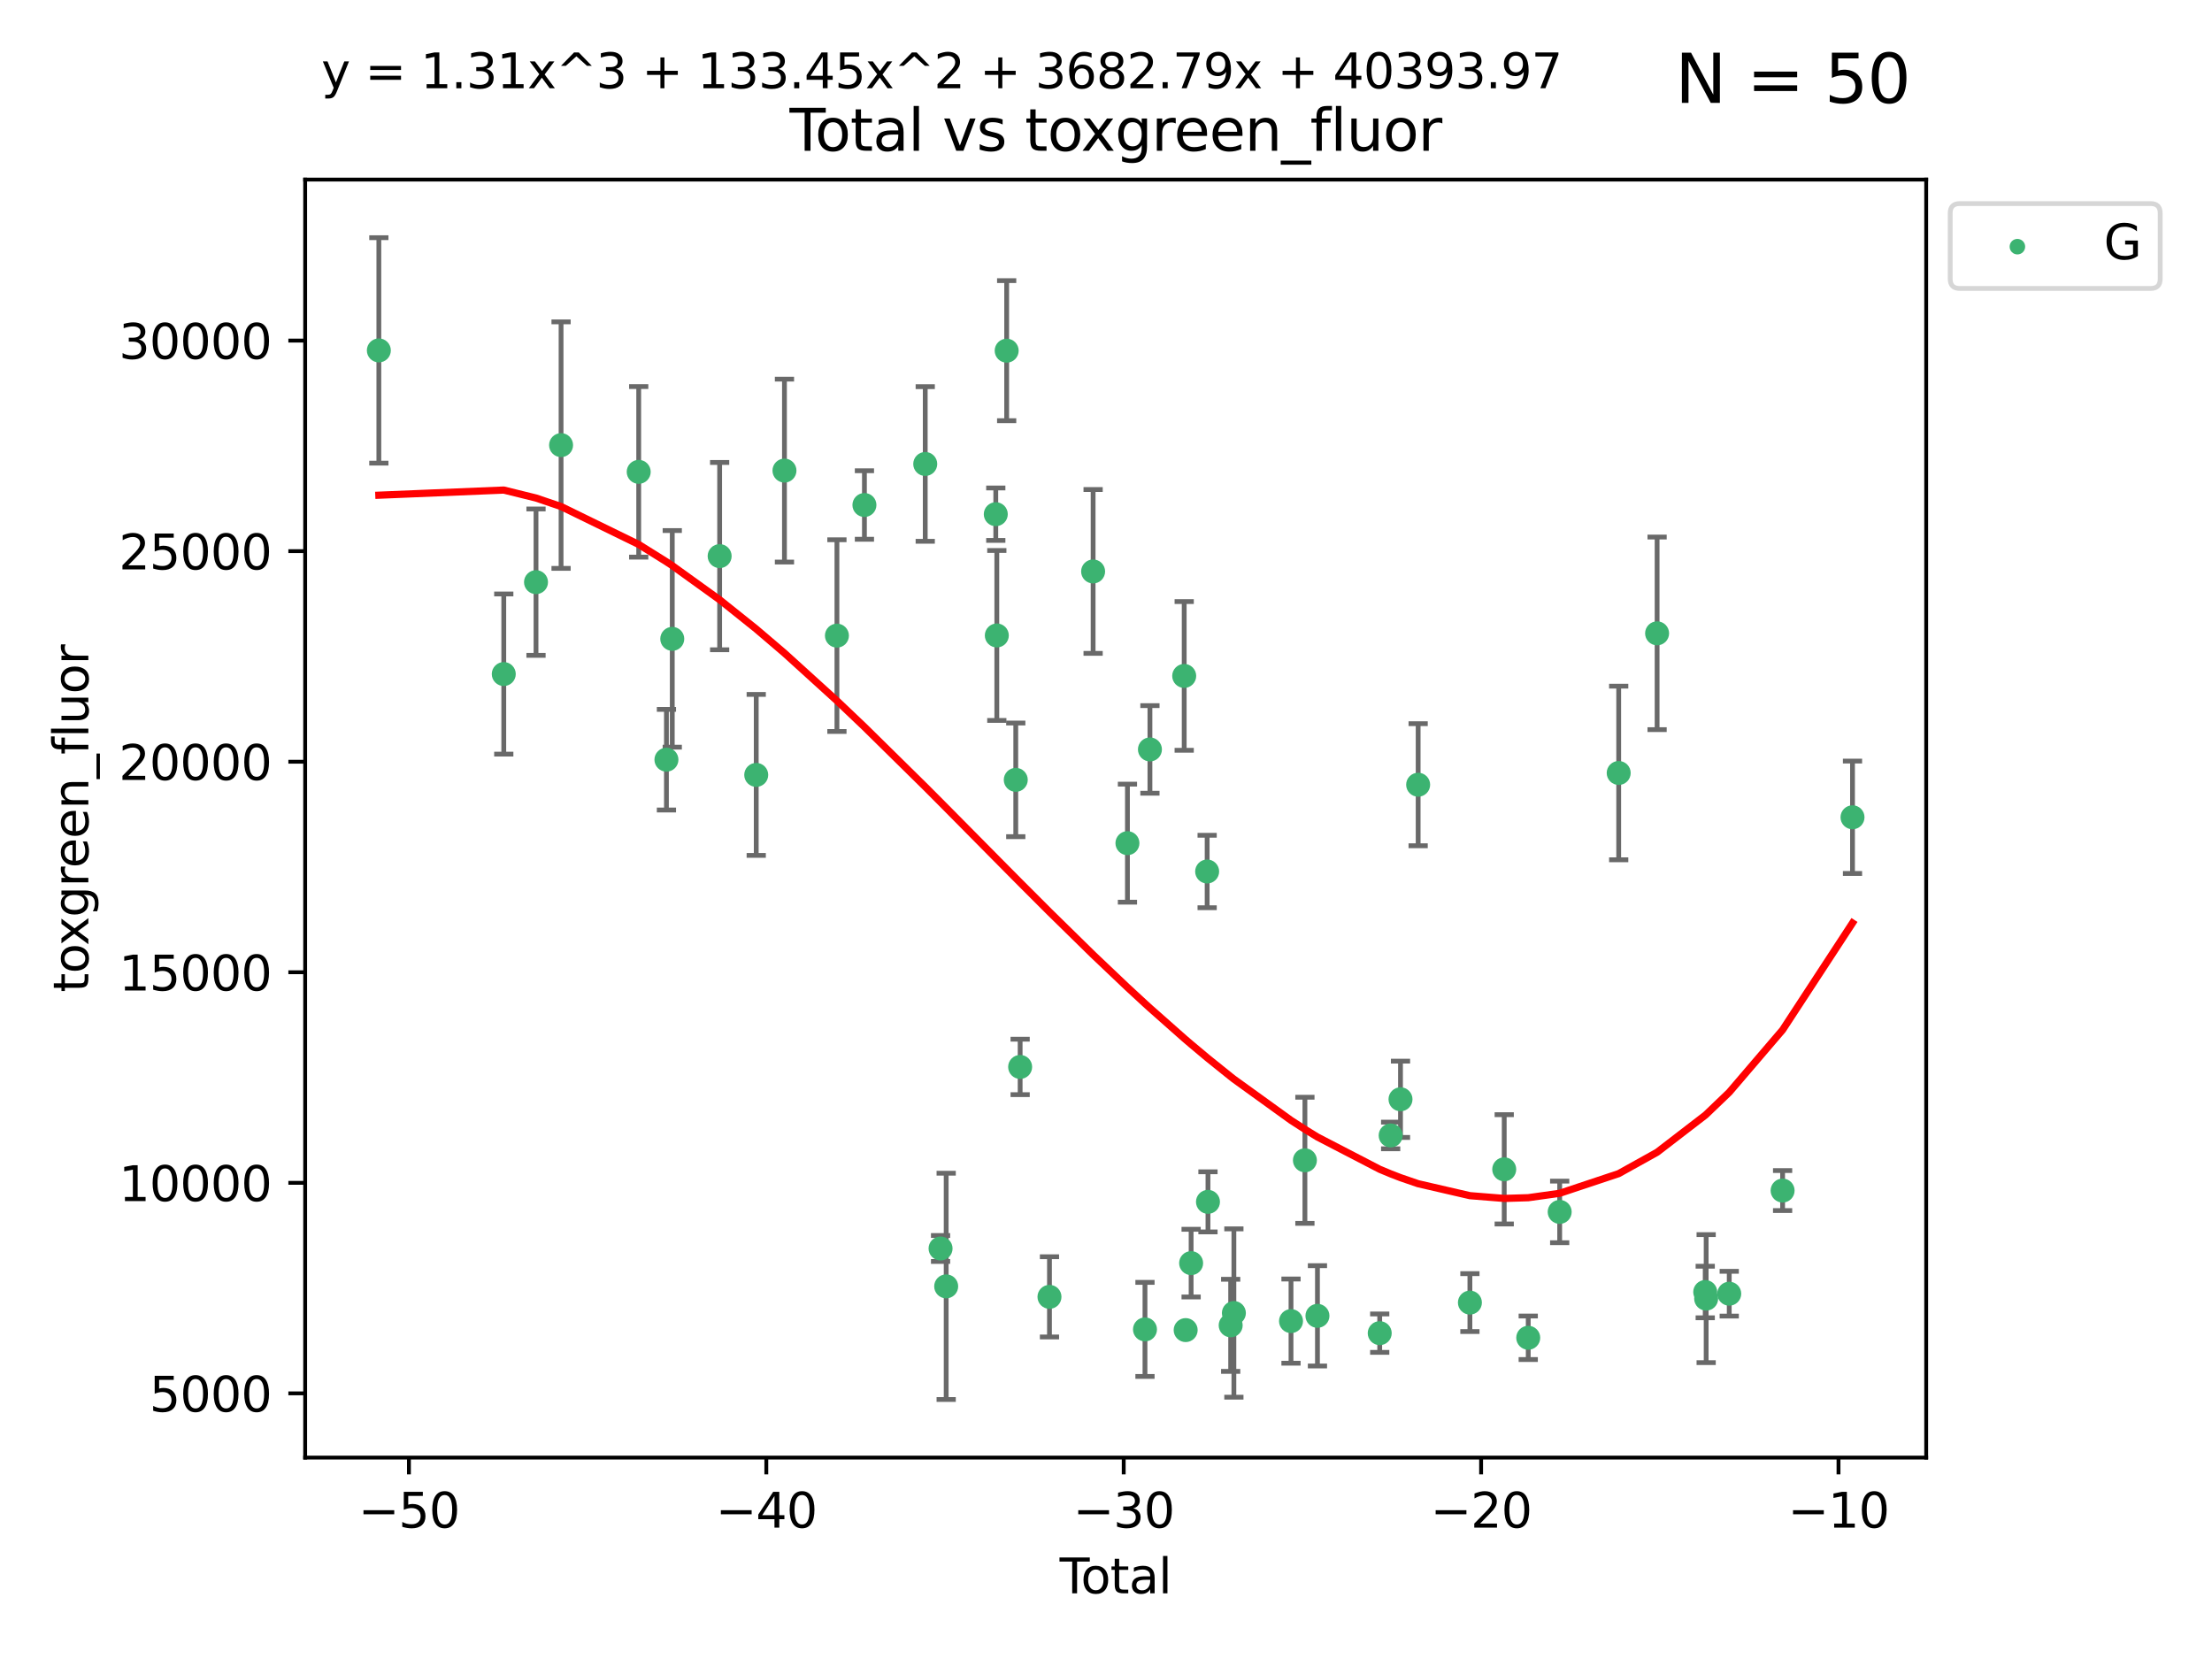 <?xml version="1.0" encoding="utf-8" standalone="no"?>
<!DOCTYPE svg PUBLIC "-//W3C//DTD SVG 1.1//EN"
  "http://www.w3.org/Graphics/SVG/1.1/DTD/svg11.dtd">
<svg xmlns:xlink="http://www.w3.org/1999/xlink" width="460.8pt" height="345.6pt" viewBox="0 0 460.8 345.6" xmlns="http://www.w3.org/2000/svg" version="1.1">
 <defs>
  <style type="text/css">*{stroke-linejoin: round; stroke-linecap: butt}</style>
 </defs>
 <g id="figure_1">
  <g id="patch_1">
   <path d="M 0 345.6 
L 460.8 345.6 
L 460.8 0 
L 0 0 
z
" style="fill: #ffffff"/>
  </g>
  <g id="axes_1">
   <g id="patch_2">
    <path d="M 63.571 303.64 
L 401.26 303.64 
L 401.26 37.411 
L 63.571 37.411 
z
" style="fill: #ffffff"/>
   </g>
   <g id="PathCollection_1">
    <defs>
     <path id="m1277b34197" d="M 0 1.118 
C 0.297 1.118 0.581 1 0.791 0.791 
C 1 0.581 1.118 0.297 1.118 0 
C 1.118 -0.297 1 -0.581 0.791 -0.791 
C 0.581 -1 0.297 -1.118 0 -1.118 
C -0.297 -1.118 -0.581 -1 -0.791 -0.791 
C -1 -0.581 -1.118 -0.297 -1.118 0 
C -1.118 0.297 -1 0.581 -0.791 0.791 
C -0.581 1 -0.297 1.118 0 1.118 
z
" style="stroke: #3cb371"/>
    </defs>
    <g clip-path="url(#p2b95b04ad2)">
     <use xlink:href="#m1277b34197" x="78.921" y="72.997" style="fill: #3cb371; stroke: #3cb371"/>
     <use xlink:href="#m1277b34197" x="104.945" y="140.416" style="fill: #3cb371; stroke: #3cb371"/>
     <use xlink:href="#m1277b34197" x="111.661" y="121.273" style="fill: #3cb371; stroke: #3cb371"/>
     <use xlink:href="#m1277b34197" x="116.882" y="92.727" style="fill: #3cb371; stroke: #3cb371"/>
     <use xlink:href="#m1277b34197" x="133.054" y="98.296" style="fill: #3cb371; stroke: #3cb371"/>
     <use xlink:href="#m1277b34197" x="138.83" y="158.255" style="fill: #3cb371; stroke: #3cb371"/>
     <use xlink:href="#m1277b34197" x="140.045" y="133.085" style="fill: #3cb371; stroke: #3cb371"/>
     <use xlink:href="#m1277b34197" x="149.915" y="115.849" style="fill: #3cb371; stroke: #3cb371"/>
     <use xlink:href="#m1277b34197" x="157.537" y="161.427" style="fill: #3cb371; stroke: #3cb371"/>
     <use xlink:href="#m1277b34197" x="163.418" y="98.031" style="fill: #3cb371; stroke: #3cb371"/>
     <use xlink:href="#m1277b34197" x="174.347" y="132.413" style="fill: #3cb371; stroke: #3cb371"/>
     <use xlink:href="#m1277b34197" x="180.076" y="105.202" style="fill: #3cb371; stroke: #3cb371"/>
     <use xlink:href="#m1277b34197" x="192.744" y="96.654" style="fill: #3cb371; stroke: #3cb371"/>
     <use xlink:href="#m1277b34197" x="195.937" y="260.083" style="fill: #3cb371; stroke: #3cb371"/>
     <use xlink:href="#m1277b34197" x="197.107" y="267.972" style="fill: #3cb371; stroke: #3cb371"/>
     <use xlink:href="#m1277b34197" x="207.44" y="107.117" style="fill: #3cb371; stroke: #3cb371"/>
     <use xlink:href="#m1277b34197" x="207.655" y="132.378" style="fill: #3cb371; stroke: #3cb371"/>
     <use xlink:href="#m1277b34197" x="209.708" y="73.051" style="fill: #3cb371; stroke: #3cb371"/>
     <use xlink:href="#m1277b34197" x="211.603" y="162.455" style="fill: #3cb371; stroke: #3cb371"/>
     <use xlink:href="#m1277b34197" x="212.514" y="222.262" style="fill: #3cb371; stroke: #3cb371"/>
     <use xlink:href="#m1277b34197" x="218.625" y="270.158" style="fill: #3cb371; stroke: #3cb371"/>
     <use xlink:href="#m1277b34197" x="227.715" y="119.045" style="fill: #3cb371; stroke: #3cb371"/>
     <use xlink:href="#m1277b34197" x="234.867" y="175.647" style="fill: #3cb371; stroke: #3cb371"/>
     <use xlink:href="#m1277b34197" x="238.521" y="276.939" style="fill: #3cb371; stroke: #3cb371"/>
     <use xlink:href="#m1277b34197" x="239.552" y="156.122" style="fill: #3cb371; stroke: #3cb371"/>
     <use xlink:href="#m1277b34197" x="246.69" y="140.808" style="fill: #3cb371; stroke: #3cb371"/>
     <use xlink:href="#m1277b34197" x="246.995" y="277.082" style="fill: #3cb371; stroke: #3cb371"/>
     <use xlink:href="#m1277b34197" x="248.132" y="263.132" style="fill: #3cb371; stroke: #3cb371"/>
     <use xlink:href="#m1277b34197" x="251.47" y="181.548" style="fill: #3cb371; stroke: #3cb371"/>
     <use xlink:href="#m1277b34197" x="251.643" y="250.367" style="fill: #3cb371; stroke: #3cb371"/>
     <use xlink:href="#m1277b34197" x="256.372" y="276.09" style="fill: #3cb371; stroke: #3cb371"/>
     <use xlink:href="#m1277b34197" x="257.041" y="273.527" style="fill: #3cb371; stroke: #3cb371"/>
     <use xlink:href="#m1277b34197" x="268.941" y="275.21" style="fill: #3cb371; stroke: #3cb371"/>
     <use xlink:href="#m1277b34197" x="271.837" y="241.714" style="fill: #3cb371; stroke: #3cb371"/>
     <use xlink:href="#m1277b34197" x="274.449" y="274.113" style="fill: #3cb371; stroke: #3cb371"/>
     <use xlink:href="#m1277b34197" x="287.421" y="277.722" style="fill: #3cb371; stroke: #3cb371"/>
     <use xlink:href="#m1277b34197" x="289.699" y="236.539" style="fill: #3cb371; stroke: #3cb371"/>
     <use xlink:href="#m1277b34197" x="291.75" y="229" style="fill: #3cb371; stroke: #3cb371"/>
     <use xlink:href="#m1277b34197" x="295.426" y="163.471" style="fill: #3cb371; stroke: #3cb371"/>
     <use xlink:href="#m1277b34197" x="306.209" y="271.354" style="fill: #3cb371; stroke: #3cb371"/>
     <use xlink:href="#m1277b34197" x="313.358" y="243.591" style="fill: #3cb371; stroke: #3cb371"/>
     <use xlink:href="#m1277b34197" x="318.359" y="278.681" style="fill: #3cb371; stroke: #3cb371"/>
     <use xlink:href="#m1277b34197" x="324.91" y="252.461" style="fill: #3cb371; stroke: #3cb371"/>
     <use xlink:href="#m1277b34197" x="337.204" y="161.024" style="fill: #3cb371; stroke: #3cb371"/>
     <use xlink:href="#m1277b34197" x="345.204" y="131.935" style="fill: #3cb371; stroke: #3cb371"/>
     <use xlink:href="#m1277b34197" x="355.23" y="269.151" style="fill: #3cb371; stroke: #3cb371"/>
     <use xlink:href="#m1277b34197" x="355.424" y="270.526" style="fill: #3cb371; stroke: #3cb371"/>
     <use xlink:href="#m1277b34197" x="360.232" y="269.502" style="fill: #3cb371; stroke: #3cb371"/>
     <use xlink:href="#m1277b34197" x="371.349" y="248.015" style="fill: #3cb371; stroke: #3cb371"/>
     <use xlink:href="#m1277b34197" x="385.911" y="170.254" style="fill: #3cb371; stroke: #3cb371"/>
    </g>
   </g>
   <g id="matplotlib.axis_1">
    <g id="xtick_1">
     <g id="line2d_1">
      <defs>
       <path id="m424ea2af2d" d="M 0 0 
L 0 3.5 
" style="stroke: #000000; stroke-width: 0.8"/>
      </defs>
      <g>
       <use xlink:href="#m424ea2af2d" x="85.187" y="303.64" style="stroke: #000000; stroke-width: 0.8"/>
      </g>
     </g>
     <g id="text_1">
      <!-- −50 -->
      <g transform="translate(74.634 318.238)scale(0.1 -0.1)">
       <defs>
        <path id="DejaVuSans-2212" d="M 678 2272 
L 4684 2272 
L 4684 1741 
L 678 1741 
L 678 2272 
z
" transform="scale(0.016)"/>
        <path id="DejaVuSans-35" d="M 691 4666 
L 3169 4666 
L 3169 4134 
L 1269 4134 
L 1269 2991 
Q 1406 3038 1543 3061 
Q 1681 3084 1819 3084 
Q 2600 3084 3056 2656 
Q 3513 2228 3513 1497 
Q 3513 744 3044 326 
Q 2575 -91 1722 -91 
Q 1428 -91 1123 -41 
Q 819 9 494 109 
L 494 744 
Q 775 591 1075 516 
Q 1375 441 1709 441 
Q 2250 441 2565 725 
Q 2881 1009 2881 1497 
Q 2881 1984 2565 2268 
Q 2250 2553 1709 2553 
Q 1456 2553 1204 2497 
Q 953 2441 691 2322 
L 691 4666 
z
" transform="scale(0.016)"/>
        <path id="DejaVuSans-30" d="M 2034 4250 
Q 1547 4250 1301 3770 
Q 1056 3291 1056 2328 
Q 1056 1369 1301 889 
Q 1547 409 2034 409 
Q 2525 409 2770 889 
Q 3016 1369 3016 2328 
Q 3016 3291 2770 3770 
Q 2525 4250 2034 4250 
z
M 2034 4750 
Q 2819 4750 3233 4129 
Q 3647 3509 3647 2328 
Q 3647 1150 3233 529 
Q 2819 -91 2034 -91 
Q 1250 -91 836 529 
Q 422 1150 422 2328 
Q 422 3509 836 4129 
Q 1250 4750 2034 4750 
z
" transform="scale(0.016)"/>
       </defs>
       <use xlink:href="#DejaVuSans-2212"/>
       <use xlink:href="#DejaVuSans-35" x="83.789"/>
       <use xlink:href="#DejaVuSans-30" x="147.412"/>
      </g>
     </g>
    </g>
    <g id="xtick_2">
     <g id="line2d_2">
      <g>
       <use xlink:href="#m424ea2af2d" x="159.638" y="303.64" style="stroke: #000000; stroke-width: 0.8"/>
      </g>
     </g>
     <g id="text_2">
      <!-- −40 -->
      <g transform="translate(149.086 318.238)scale(0.1 -0.1)">
       <defs>
        <path id="DejaVuSans-34" d="M 2419 4116 
L 825 1625 
L 2419 1625 
L 2419 4116 
z
M 2253 4666 
L 3047 4666 
L 3047 1625 
L 3713 1625 
L 3713 1100 
L 3047 1100 
L 3047 0 
L 2419 0 
L 2419 1100 
L 313 1100 
L 313 1709 
L 2253 4666 
z
" transform="scale(0.016)"/>
       </defs>
       <use xlink:href="#DejaVuSans-2212"/>
       <use xlink:href="#DejaVuSans-34" x="83.789"/>
       <use xlink:href="#DejaVuSans-30" x="147.412"/>
      </g>
     </g>
    </g>
    <g id="xtick_3">
     <g id="line2d_3">
      <g>
       <use xlink:href="#m424ea2af2d" x="234.089" y="303.64" style="stroke: #000000; stroke-width: 0.8"/>
      </g>
     </g>
     <g id="text_3">
      <!-- −30 -->
      <g transform="translate(223.537 318.238)scale(0.1 -0.1)">
       <defs>
        <path id="DejaVuSans-33" d="M 2597 2516 
Q 3050 2419 3304 2112 
Q 3559 1806 3559 1356 
Q 3559 666 3084 287 
Q 2609 -91 1734 -91 
Q 1441 -91 1130 -33 
Q 819 25 488 141 
L 488 750 
Q 750 597 1062 519 
Q 1375 441 1716 441 
Q 2309 441 2620 675 
Q 2931 909 2931 1356 
Q 2931 1769 2642 2001 
Q 2353 2234 1838 2234 
L 1294 2234 
L 1294 2753 
L 1863 2753 
Q 2328 2753 2575 2939 
Q 2822 3125 2822 3475 
Q 2822 3834 2567 4026 
Q 2313 4219 1838 4219 
Q 1578 4219 1281 4162 
Q 984 4106 628 3988 
L 628 4550 
Q 988 4650 1302 4700 
Q 1616 4750 1894 4750 
Q 2613 4750 3031 4423 
Q 3450 4097 3450 3541 
Q 3450 3153 3228 2886 
Q 3006 2619 2597 2516 
z
" transform="scale(0.016)"/>
       </defs>
       <use xlink:href="#DejaVuSans-2212"/>
       <use xlink:href="#DejaVuSans-33" x="83.789"/>
       <use xlink:href="#DejaVuSans-30" x="147.412"/>
      </g>
     </g>
    </g>
    <g id="xtick_4">
     <g id="line2d_4">
      <g>
       <use xlink:href="#m424ea2af2d" x="308.541" y="303.64" style="stroke: #000000; stroke-width: 0.8"/>
      </g>
     </g>
     <g id="text_4">
      <!-- −20 -->
      <g transform="translate(297.988 318.238)scale(0.1 -0.1)">
       <defs>
        <path id="DejaVuSans-32" d="M 1228 531 
L 3431 531 
L 3431 0 
L 469 0 
L 469 531 
Q 828 903 1448 1529 
Q 2069 2156 2228 2338 
Q 2531 2678 2651 2914 
Q 2772 3150 2772 3378 
Q 2772 3750 2511 3984 
Q 2250 4219 1831 4219 
Q 1534 4219 1204 4116 
Q 875 4013 500 3803 
L 500 4441 
Q 881 4594 1212 4672 
Q 1544 4750 1819 4750 
Q 2544 4750 2975 4387 
Q 3406 4025 3406 3419 
Q 3406 3131 3298 2873 
Q 3191 2616 2906 2266 
Q 2828 2175 2409 1742 
Q 1991 1309 1228 531 
z
" transform="scale(0.016)"/>
       </defs>
       <use xlink:href="#DejaVuSans-2212"/>
       <use xlink:href="#DejaVuSans-32" x="83.789"/>
       <use xlink:href="#DejaVuSans-30" x="147.412"/>
      </g>
     </g>
    </g>
    <g id="xtick_5">
     <g id="line2d_5">
      <g>
       <use xlink:href="#m424ea2af2d" x="382.992" y="303.64" style="stroke: #000000; stroke-width: 0.8"/>
      </g>
     </g>
     <g id="text_5">
      <!-- −10 -->
      <g transform="translate(372.44 318.238)scale(0.1 -0.1)">
       <defs>
        <path id="DejaVuSans-31" d="M 794 531 
L 1825 531 
L 1825 4091 
L 703 3866 
L 703 4441 
L 1819 4666 
L 2450 4666 
L 2450 531 
L 3481 531 
L 3481 0 
L 794 0 
L 794 531 
z
" transform="scale(0.016)"/>
       </defs>
       <use xlink:href="#DejaVuSans-2212"/>
       <use xlink:href="#DejaVuSans-31" x="83.789"/>
       <use xlink:href="#DejaVuSans-30" x="147.412"/>
      </g>
     </g>
    </g>
    <g id="text_6">
     <!-- Total -->
     <g transform="translate(220.739 331.917)scale(0.1 -0.1)">
      <defs>
       <path id="DejaVuSans-54" d="M -19 4666 
L 3928 4666 
L 3928 4134 
L 2272 4134 
L 2272 0 
L 1638 0 
L 1638 4134 
L -19 4134 
L -19 4666 
z
" transform="scale(0.016)"/>
       <path id="DejaVuSans-6f" d="M 1959 3097 
Q 1497 3097 1228 2736 
Q 959 2375 959 1747 
Q 959 1119 1226 758 
Q 1494 397 1959 397 
Q 2419 397 2687 759 
Q 2956 1122 2956 1747 
Q 2956 2369 2687 2733 
Q 2419 3097 1959 3097 
z
M 1959 3584 
Q 2709 3584 3137 3096 
Q 3566 2609 3566 1747 
Q 3566 888 3137 398 
Q 2709 -91 1959 -91 
Q 1206 -91 779 398 
Q 353 888 353 1747 
Q 353 2609 779 3096 
Q 1206 3584 1959 3584 
z
" transform="scale(0.016)"/>
       <path id="DejaVuSans-74" d="M 1172 4494 
L 1172 3500 
L 2356 3500 
L 2356 3053 
L 1172 3053 
L 1172 1153 
Q 1172 725 1289 603 
Q 1406 481 1766 481 
L 2356 481 
L 2356 0 
L 1766 0 
Q 1100 0 847 248 
Q 594 497 594 1153 
L 594 3053 
L 172 3053 
L 172 3500 
L 594 3500 
L 594 4494 
L 1172 4494 
z
" transform="scale(0.016)"/>
       <path id="DejaVuSans-61" d="M 2194 1759 
Q 1497 1759 1228 1600 
Q 959 1441 959 1056 
Q 959 750 1161 570 
Q 1363 391 1709 391 
Q 2188 391 2477 730 
Q 2766 1069 2766 1631 
L 2766 1759 
L 2194 1759 
z
M 3341 1997 
L 3341 0 
L 2766 0 
L 2766 531 
Q 2569 213 2275 61 
Q 1981 -91 1556 -91 
Q 1019 -91 701 211 
Q 384 513 384 1019 
Q 384 1609 779 1909 
Q 1175 2209 1959 2209 
L 2766 2209 
L 2766 2266 
Q 2766 2663 2505 2880 
Q 2244 3097 1772 3097 
Q 1472 3097 1187 3025 
Q 903 2953 641 2809 
L 641 3341 
Q 956 3463 1253 3523 
Q 1550 3584 1831 3584 
Q 2591 3584 2966 3190 
Q 3341 2797 3341 1997 
z
" transform="scale(0.016)"/>
       <path id="DejaVuSans-6c" d="M 603 4863 
L 1178 4863 
L 1178 0 
L 603 0 
L 603 4863 
z
" transform="scale(0.016)"/>
      </defs>
      <use xlink:href="#DejaVuSans-54"/>
      <use xlink:href="#DejaVuSans-6f" x="44.084"/>
      <use xlink:href="#DejaVuSans-74" x="105.266"/>
      <use xlink:href="#DejaVuSans-61" x="144.475"/>
      <use xlink:href="#DejaVuSans-6c" x="205.754"/>
     </g>
    </g>
   </g>
   <g id="matplotlib.axis_2">
    <g id="ytick_1">
     <g id="line2d_6">
      <defs>
       <path id="m4bb170de4a" d="M 0 0 
L -3.5 0 
" style="stroke: #000000; stroke-width: 0.8"/>
      </defs>
      <g>
       <use xlink:href="#m4bb170de4a" x="63.571" y="290.266" style="stroke: #000000; stroke-width: 0.8"/>
      </g>
     </g>
     <g id="text_7">
      <!-- 5000 -->
      <g transform="translate(31.121 294.065)scale(0.1 -0.1)">
       <use xlink:href="#DejaVuSans-35"/>
       <use xlink:href="#DejaVuSans-30" x="63.623"/>
       <use xlink:href="#DejaVuSans-30" x="127.246"/>
       <use xlink:href="#DejaVuSans-30" x="190.869"/>
      </g>
     </g>
    </g>
    <g id="ytick_2">
     <g id="line2d_7">
      <g>
       <use xlink:href="#m4bb170de4a" x="63.571" y="246.403" style="stroke: #000000; stroke-width: 0.8"/>
      </g>
     </g>
     <g id="text_8">
      <!-- 10000 -->
      <g transform="translate(24.759 250.202)scale(0.1 -0.1)">
       <use xlink:href="#DejaVuSans-31"/>
       <use xlink:href="#DejaVuSans-30" x="63.623"/>
       <use xlink:href="#DejaVuSans-30" x="127.246"/>
       <use xlink:href="#DejaVuSans-30" x="190.869"/>
       <use xlink:href="#DejaVuSans-30" x="254.492"/>
      </g>
     </g>
    </g>
    <g id="ytick_3">
     <g id="line2d_8">
      <g>
       <use xlink:href="#m4bb170de4a" x="63.571" y="202.54" style="stroke: #000000; stroke-width: 0.8"/>
      </g>
     </g>
     <g id="text_9">
      <!-- 15000 -->
      <g transform="translate(24.759 206.339)scale(0.1 -0.1)">
       <use xlink:href="#DejaVuSans-31"/>
       <use xlink:href="#DejaVuSans-35" x="63.623"/>
       <use xlink:href="#DejaVuSans-30" x="127.246"/>
       <use xlink:href="#DejaVuSans-30" x="190.869"/>
       <use xlink:href="#DejaVuSans-30" x="254.492"/>
      </g>
     </g>
    </g>
    <g id="ytick_4">
     <g id="line2d_9">
      <g>
       <use xlink:href="#m4bb170de4a" x="63.571" y="158.677" style="stroke: #000000; stroke-width: 0.8"/>
      </g>
     </g>
     <g id="text_10">
      <!-- 20000 -->
      <g transform="translate(24.759 162.477)scale(0.1 -0.1)">
       <use xlink:href="#DejaVuSans-32"/>
       <use xlink:href="#DejaVuSans-30" x="63.623"/>
       <use xlink:href="#DejaVuSans-30" x="127.246"/>
       <use xlink:href="#DejaVuSans-30" x="190.869"/>
       <use xlink:href="#DejaVuSans-30" x="254.492"/>
      </g>
     </g>
    </g>
    <g id="ytick_5">
     <g id="line2d_10">
      <g>
       <use xlink:href="#m4bb170de4a" x="63.571" y="114.815" style="stroke: #000000; stroke-width: 0.8"/>
      </g>
     </g>
     <g id="text_11">
      <!-- 25000 -->
      <g transform="translate(24.759 118.614)scale(0.1 -0.1)">
       <use xlink:href="#DejaVuSans-32"/>
       <use xlink:href="#DejaVuSans-35" x="63.623"/>
       <use xlink:href="#DejaVuSans-30" x="127.246"/>
       <use xlink:href="#DejaVuSans-30" x="190.869"/>
       <use xlink:href="#DejaVuSans-30" x="254.492"/>
      </g>
     </g>
    </g>
    <g id="ytick_6">
     <g id="line2d_11">
      <g>
       <use xlink:href="#m4bb170de4a" x="63.571" y="70.952" style="stroke: #000000; stroke-width: 0.8"/>
      </g>
     </g>
     <g id="text_12">
      <!-- 30000 -->
      <g transform="translate(24.759 74.751)scale(0.1 -0.1)">
       <use xlink:href="#DejaVuSans-33"/>
       <use xlink:href="#DejaVuSans-30" x="63.623"/>
       <use xlink:href="#DejaVuSans-30" x="127.246"/>
       <use xlink:href="#DejaVuSans-30" x="190.869"/>
       <use xlink:href="#DejaVuSans-30" x="254.492"/>
      </g>
     </g>
    </g>
    <g id="text_13">
     <!-- toxgreen_fluor -->
     <g transform="translate(18.401 206.72)rotate(-90)scale(0.1 -0.1)">
      <defs>
       <path id="DejaVuSans-78" d="M 3513 3500 
L 2247 1797 
L 3578 0 
L 2900 0 
L 1881 1375 
L 863 0 
L 184 0 
L 1544 1831 
L 300 3500 
L 978 3500 
L 1906 2253 
L 2834 3500 
L 3513 3500 
z
" transform="scale(0.016)"/>
       <path id="DejaVuSans-67" d="M 2906 1791 
Q 2906 2416 2648 2759 
Q 2391 3103 1925 3103 
Q 1463 3103 1205 2759 
Q 947 2416 947 1791 
Q 947 1169 1205 825 
Q 1463 481 1925 481 
Q 2391 481 2648 825 
Q 2906 1169 2906 1791 
z
M 3481 434 
Q 3481 -459 3084 -895 
Q 2688 -1331 1869 -1331 
Q 1566 -1331 1297 -1286 
Q 1028 -1241 775 -1147 
L 775 -588 
Q 1028 -725 1275 -790 
Q 1522 -856 1778 -856 
Q 2344 -856 2625 -561 
Q 2906 -266 2906 331 
L 2906 616 
Q 2728 306 2450 153 
Q 2172 0 1784 0 
Q 1141 0 747 490 
Q 353 981 353 1791 
Q 353 2603 747 3093 
Q 1141 3584 1784 3584 
Q 2172 3584 2450 3431 
Q 2728 3278 2906 2969 
L 2906 3500 
L 3481 3500 
L 3481 434 
z
" transform="scale(0.016)"/>
       <path id="DejaVuSans-72" d="M 2631 2963 
Q 2534 3019 2420 3045 
Q 2306 3072 2169 3072 
Q 1681 3072 1420 2755 
Q 1159 2438 1159 1844 
L 1159 0 
L 581 0 
L 581 3500 
L 1159 3500 
L 1159 2956 
Q 1341 3275 1631 3429 
Q 1922 3584 2338 3584 
Q 2397 3584 2469 3576 
Q 2541 3569 2628 3553 
L 2631 2963 
z
" transform="scale(0.016)"/>
       <path id="DejaVuSans-65" d="M 3597 1894 
L 3597 1613 
L 953 1613 
Q 991 1019 1311 708 
Q 1631 397 2203 397 
Q 2534 397 2845 478 
Q 3156 559 3463 722 
L 3463 178 
Q 3153 47 2828 -22 
Q 2503 -91 2169 -91 
Q 1331 -91 842 396 
Q 353 884 353 1716 
Q 353 2575 817 3079 
Q 1281 3584 2069 3584 
Q 2775 3584 3186 3129 
Q 3597 2675 3597 1894 
z
M 3022 2063 
Q 3016 2534 2758 2815 
Q 2500 3097 2075 3097 
Q 1594 3097 1305 2825 
Q 1016 2553 972 2059 
L 3022 2063 
z
" transform="scale(0.016)"/>
       <path id="DejaVuSans-6e" d="M 3513 2113 
L 3513 0 
L 2938 0 
L 2938 2094 
Q 2938 2591 2744 2837 
Q 2550 3084 2163 3084 
Q 1697 3084 1428 2787 
Q 1159 2491 1159 1978 
L 1159 0 
L 581 0 
L 581 3500 
L 1159 3500 
L 1159 2956 
Q 1366 3272 1645 3428 
Q 1925 3584 2291 3584 
Q 2894 3584 3203 3211 
Q 3513 2838 3513 2113 
z
" transform="scale(0.016)"/>
       <path id="DejaVuSans-5f" d="M 3263 -1063 
L 3263 -1509 
L -63 -1509 
L -63 -1063 
L 3263 -1063 
z
" transform="scale(0.016)"/>
       <path id="DejaVuSans-66" d="M 2375 4863 
L 2375 4384 
L 1825 4384 
Q 1516 4384 1395 4259 
Q 1275 4134 1275 3809 
L 1275 3500 
L 2222 3500 
L 2222 3053 
L 1275 3053 
L 1275 0 
L 697 0 
L 697 3053 
L 147 3053 
L 147 3500 
L 697 3500 
L 697 3744 
Q 697 4328 969 4595 
Q 1241 4863 1831 4863 
L 2375 4863 
z
" transform="scale(0.016)"/>
       <path id="DejaVuSans-75" d="M 544 1381 
L 544 3500 
L 1119 3500 
L 1119 1403 
Q 1119 906 1312 657 
Q 1506 409 1894 409 
Q 2359 409 2629 706 
Q 2900 1003 2900 1516 
L 2900 3500 
L 3475 3500 
L 3475 0 
L 2900 0 
L 2900 538 
Q 2691 219 2414 64 
Q 2138 -91 1772 -91 
Q 1169 -91 856 284 
Q 544 659 544 1381 
z
M 1991 3584 
L 1991 3584 
z
" transform="scale(0.016)"/>
      </defs>
      <use xlink:href="#DejaVuSans-74"/>
      <use xlink:href="#DejaVuSans-6f" x="39.209"/>
      <use xlink:href="#DejaVuSans-78" x="97.266"/>
      <use xlink:href="#DejaVuSans-67" x="156.445"/>
      <use xlink:href="#DejaVuSans-72" x="219.922"/>
      <use xlink:href="#DejaVuSans-65" x="258.785"/>
      <use xlink:href="#DejaVuSans-65" x="320.309"/>
      <use xlink:href="#DejaVuSans-6e" x="381.832"/>
      <use xlink:href="#DejaVuSans-5f" x="445.211"/>
      <use xlink:href="#DejaVuSans-66" x="495.211"/>
      <use xlink:href="#DejaVuSans-6c" x="530.416"/>
      <use xlink:href="#DejaVuSans-75" x="558.199"/>
      <use xlink:href="#DejaVuSans-6f" x="621.578"/>
      <use xlink:href="#DejaVuSans-72" x="682.76"/>
     </g>
    </g>
   </g>
   <g id="LineCollection_1">
    <path d="M 78.921 96.481 
L 78.921 49.513 
" clip-path="url(#p2b95b04ad2)" style="fill: none; stroke: #696969"/>
    <path d="M 104.945 157.099 
L 104.945 123.733 
" clip-path="url(#p2b95b04ad2)" style="fill: none; stroke: #696969"/>
    <path d="M 111.661 136.52 
L 111.661 106.027 
" clip-path="url(#p2b95b04ad2)" style="fill: none; stroke: #696969"/>
    <path d="M 116.882 118.404 
L 116.882 67.05 
" clip-path="url(#p2b95b04ad2)" style="fill: none; stroke: #696969"/>
    <path d="M 133.054 116.062 
L 133.054 80.529 
" clip-path="url(#p2b95b04ad2)" style="fill: none; stroke: #696969"/>
    <path d="M 138.83 168.737 
L 138.83 147.774 
" clip-path="url(#p2b95b04ad2)" style="fill: none; stroke: #696969"/>
    <path d="M 140.045 155.648 
L 140.045 110.521 
" clip-path="url(#p2b95b04ad2)" style="fill: none; stroke: #696969"/>
    <path d="M 149.915 135.361 
L 149.915 96.336 
" clip-path="url(#p2b95b04ad2)" style="fill: none; stroke: #696969"/>
    <path d="M 157.537 178.196 
L 157.537 144.657 
" clip-path="url(#p2b95b04ad2)" style="fill: none; stroke: #696969"/>
    <path d="M 163.418 117.085 
L 163.418 78.978 
" clip-path="url(#p2b95b04ad2)" style="fill: none; stroke: #696969"/>
    <path d="M 174.347 152.381 
L 174.347 112.444 
" clip-path="url(#p2b95b04ad2)" style="fill: none; stroke: #696969"/>
    <path d="M 180.076 112.336 
L 180.076 98.067 
" clip-path="url(#p2b95b04ad2)" style="fill: none; stroke: #696969"/>
    <path d="M 192.744 112.76 
L 192.744 80.548 
" clip-path="url(#p2b95b04ad2)" style="fill: none; stroke: #696969"/>
    <path d="M 195.937 262.785 
L 195.937 257.381 
" clip-path="url(#p2b95b04ad2)" style="fill: none; stroke: #696969"/>
    <path d="M 197.107 291.539 
L 197.107 244.406 
" clip-path="url(#p2b95b04ad2)" style="fill: none; stroke: #696969"/>
    <path d="M 207.44 112.579 
L 207.44 101.655 
" clip-path="url(#p2b95b04ad2)" style="fill: none; stroke: #696969"/>
    <path d="M 207.655 150.081 
L 207.655 114.675 
" clip-path="url(#p2b95b04ad2)" style="fill: none; stroke: #696969"/>
    <path d="M 209.708 87.64 
L 209.708 58.462 
" clip-path="url(#p2b95b04ad2)" style="fill: none; stroke: #696969"/>
    <path d="M 211.603 174.293 
L 211.603 150.618 
" clip-path="url(#p2b95b04ad2)" style="fill: none; stroke: #696969"/>
    <path d="M 212.514 228.037 
L 212.514 216.486 
" clip-path="url(#p2b95b04ad2)" style="fill: none; stroke: #696969"/>
    <path d="M 218.625 278.516 
L 218.625 261.799 
" clip-path="url(#p2b95b04ad2)" style="fill: none; stroke: #696969"/>
    <path d="M 227.715 136.112 
L 227.715 101.978 
" clip-path="url(#p2b95b04ad2)" style="fill: none; stroke: #696969"/>
    <path d="M 234.867 187.941 
L 234.867 163.353 
" clip-path="url(#p2b95b04ad2)" style="fill: none; stroke: #696969"/>
    <path d="M 238.521 286.738 
L 238.521 267.141 
" clip-path="url(#p2b95b04ad2)" style="fill: none; stroke: #696969"/>
    <path d="M 239.552 165.245 
L 239.552 146.999 
" clip-path="url(#p2b95b04ad2)" style="fill: none; stroke: #696969"/>
    <path d="M 246.69 156.294 
L 246.69 125.323 
" clip-path="url(#p2b95b04ad2)" style="fill: none; stroke: #696969"/>
    <path d="M 246.995 277.828 
L 246.995 276.337 
" clip-path="url(#p2b95b04ad2)" style="fill: none; stroke: #696969"/>
    <path d="M 248.132 270.184 
L 248.132 256.08 
" clip-path="url(#p2b95b04ad2)" style="fill: none; stroke: #696969"/>
    <path d="M 251.47 189.094 
L 251.47 174.002 
" clip-path="url(#p2b95b04ad2)" style="fill: none; stroke: #696969"/>
    <path d="M 251.643 256.629 
L 251.643 244.105 
" clip-path="url(#p2b95b04ad2)" style="fill: none; stroke: #696969"/>
    <path d="M 256.372 285.683 
L 256.372 266.497 
" clip-path="url(#p2b95b04ad2)" style="fill: none; stroke: #696969"/>
    <path d="M 257.041 291.058 
L 257.041 255.996 
" clip-path="url(#p2b95b04ad2)" style="fill: none; stroke: #696969"/>
    <path d="M 268.941 283.981 
L 268.941 266.439 
" clip-path="url(#p2b95b04ad2)" style="fill: none; stroke: #696969"/>
    <path d="M 271.837 254.85 
L 271.837 228.578 
" clip-path="url(#p2b95b04ad2)" style="fill: none; stroke: #696969"/>
    <path d="M 274.449 284.562 
L 274.449 263.665 
" clip-path="url(#p2b95b04ad2)" style="fill: none; stroke: #696969"/>
    <path d="M 287.421 281.72 
L 287.421 273.723 
" clip-path="url(#p2b95b04ad2)" style="fill: none; stroke: #696969"/>
    <path d="M 289.699 239.314 
L 289.699 233.763 
" clip-path="url(#p2b95b04ad2)" style="fill: none; stroke: #696969"/>
    <path d="M 291.75 236.948 
L 291.75 221.052 
" clip-path="url(#p2b95b04ad2)" style="fill: none; stroke: #696969"/>
    <path d="M 295.426 176.187 
L 295.426 150.755 
" clip-path="url(#p2b95b04ad2)" style="fill: none; stroke: #696969"/>
    <path d="M 306.209 277.386 
L 306.209 265.323 
" clip-path="url(#p2b95b04ad2)" style="fill: none; stroke: #696969"/>
    <path d="M 313.358 254.974 
L 313.358 232.208 
" clip-path="url(#p2b95b04ad2)" style="fill: none; stroke: #696969"/>
    <path d="M 318.359 283.215 
L 318.359 274.148 
" clip-path="url(#p2b95b04ad2)" style="fill: none; stroke: #696969"/>
    <path d="M 324.91 258.875 
L 324.91 246.046 
" clip-path="url(#p2b95b04ad2)" style="fill: none; stroke: #696969"/>
    <path d="M 337.204 179.108 
L 337.204 142.939 
" clip-path="url(#p2b95b04ad2)" style="fill: none; stroke: #696969"/>
    <path d="M 345.204 151.993 
L 345.204 111.877 
" clip-path="url(#p2b95b04ad2)" style="fill: none; stroke: #696969"/>
    <path d="M 355.23 274.52 
L 355.23 263.782 
" clip-path="url(#p2b95b04ad2)" style="fill: none; stroke: #696969"/>
    <path d="M 355.424 283.86 
L 355.424 257.192 
" clip-path="url(#p2b95b04ad2)" style="fill: none; stroke: #696969"/>
    <path d="M 360.232 274.165 
L 360.232 264.839 
" clip-path="url(#p2b95b04ad2)" style="fill: none; stroke: #696969"/>
    <path d="M 371.349 252.183 
L 371.349 243.847 
" clip-path="url(#p2b95b04ad2)" style="fill: none; stroke: #696969"/>
    <path d="M 385.911 181.961 
L 385.911 158.547 
" clip-path="url(#p2b95b04ad2)" style="fill: none; stroke: #696969"/>
   </g>
   <g id="line2d_12">
    <defs>
     <path id="mb43eafff05" d="M 2 0 
L -2 -0 
" style="stroke: #696969"/>
    </defs>
    <g clip-path="url(#p2b95b04ad2)">
     <use xlink:href="#mb43eafff05" x="78.921" y="96.481" style="fill: #696969; stroke: #696969"/>
     <use xlink:href="#mb43eafff05" x="104.945" y="157.099" style="fill: #696969; stroke: #696969"/>
     <use xlink:href="#mb43eafff05" x="111.661" y="136.52" style="fill: #696969; stroke: #696969"/>
     <use xlink:href="#mb43eafff05" x="116.882" y="118.404" style="fill: #696969; stroke: #696969"/>
     <use xlink:href="#mb43eafff05" x="133.054" y="116.062" style="fill: #696969; stroke: #696969"/>
     <use xlink:href="#mb43eafff05" x="138.83" y="168.737" style="fill: #696969; stroke: #696969"/>
     <use xlink:href="#mb43eafff05" x="140.045" y="155.648" style="fill: #696969; stroke: #696969"/>
     <use xlink:href="#mb43eafff05" x="149.915" y="135.361" style="fill: #696969; stroke: #696969"/>
     <use xlink:href="#mb43eafff05" x="157.537" y="178.196" style="fill: #696969; stroke: #696969"/>
     <use xlink:href="#mb43eafff05" x="163.418" y="117.085" style="fill: #696969; stroke: #696969"/>
     <use xlink:href="#mb43eafff05" x="174.347" y="152.381" style="fill: #696969; stroke: #696969"/>
     <use xlink:href="#mb43eafff05" x="180.076" y="112.336" style="fill: #696969; stroke: #696969"/>
     <use xlink:href="#mb43eafff05" x="192.744" y="112.76" style="fill: #696969; stroke: #696969"/>
     <use xlink:href="#mb43eafff05" x="195.937" y="262.785" style="fill: #696969; stroke: #696969"/>
     <use xlink:href="#mb43eafff05" x="197.107" y="291.539" style="fill: #696969; stroke: #696969"/>
     <use xlink:href="#mb43eafff05" x="207.44" y="112.579" style="fill: #696969; stroke: #696969"/>
     <use xlink:href="#mb43eafff05" x="207.655" y="150.081" style="fill: #696969; stroke: #696969"/>
     <use xlink:href="#mb43eafff05" x="209.708" y="87.64" style="fill: #696969; stroke: #696969"/>
     <use xlink:href="#mb43eafff05" x="211.603" y="174.293" style="fill: #696969; stroke: #696969"/>
     <use xlink:href="#mb43eafff05" x="212.514" y="228.037" style="fill: #696969; stroke: #696969"/>
     <use xlink:href="#mb43eafff05" x="218.625" y="278.516" style="fill: #696969; stroke: #696969"/>
     <use xlink:href="#mb43eafff05" x="227.715" y="136.112" style="fill: #696969; stroke: #696969"/>
     <use xlink:href="#mb43eafff05" x="234.867" y="187.941" style="fill: #696969; stroke: #696969"/>
     <use xlink:href="#mb43eafff05" x="238.521" y="286.738" style="fill: #696969; stroke: #696969"/>
     <use xlink:href="#mb43eafff05" x="239.552" y="165.245" style="fill: #696969; stroke: #696969"/>
     <use xlink:href="#mb43eafff05" x="246.69" y="156.294" style="fill: #696969; stroke: #696969"/>
     <use xlink:href="#mb43eafff05" x="246.995" y="277.828" style="fill: #696969; stroke: #696969"/>
     <use xlink:href="#mb43eafff05" x="248.132" y="270.184" style="fill: #696969; stroke: #696969"/>
     <use xlink:href="#mb43eafff05" x="251.47" y="189.094" style="fill: #696969; stroke: #696969"/>
     <use xlink:href="#mb43eafff05" x="251.643" y="256.629" style="fill: #696969; stroke: #696969"/>
     <use xlink:href="#mb43eafff05" x="256.372" y="285.683" style="fill: #696969; stroke: #696969"/>
     <use xlink:href="#mb43eafff05" x="257.041" y="291.058" style="fill: #696969; stroke: #696969"/>
     <use xlink:href="#mb43eafff05" x="268.941" y="283.981" style="fill: #696969; stroke: #696969"/>
     <use xlink:href="#mb43eafff05" x="271.837" y="254.85" style="fill: #696969; stroke: #696969"/>
     <use xlink:href="#mb43eafff05" x="274.449" y="284.562" style="fill: #696969; stroke: #696969"/>
     <use xlink:href="#mb43eafff05" x="287.421" y="281.72" style="fill: #696969; stroke: #696969"/>
     <use xlink:href="#mb43eafff05" x="289.699" y="239.314" style="fill: #696969; stroke: #696969"/>
     <use xlink:href="#mb43eafff05" x="291.75" y="236.948" style="fill: #696969; stroke: #696969"/>
     <use xlink:href="#mb43eafff05" x="295.426" y="176.187" style="fill: #696969; stroke: #696969"/>
     <use xlink:href="#mb43eafff05" x="306.209" y="277.386" style="fill: #696969; stroke: #696969"/>
     <use xlink:href="#mb43eafff05" x="313.358" y="254.974" style="fill: #696969; stroke: #696969"/>
     <use xlink:href="#mb43eafff05" x="318.359" y="283.215" style="fill: #696969; stroke: #696969"/>
     <use xlink:href="#mb43eafff05" x="324.91" y="258.875" style="fill: #696969; stroke: #696969"/>
     <use xlink:href="#mb43eafff05" x="337.204" y="179.108" style="fill: #696969; stroke: #696969"/>
     <use xlink:href="#mb43eafff05" x="345.204" y="151.993" style="fill: #696969; stroke: #696969"/>
     <use xlink:href="#mb43eafff05" x="355.23" y="274.52" style="fill: #696969; stroke: #696969"/>
     <use xlink:href="#mb43eafff05" x="355.424" y="283.86" style="fill: #696969; stroke: #696969"/>
     <use xlink:href="#mb43eafff05" x="360.232" y="274.165" style="fill: #696969; stroke: #696969"/>
     <use xlink:href="#mb43eafff05" x="371.349" y="252.183" style="fill: #696969; stroke: #696969"/>
     <use xlink:href="#mb43eafff05" x="385.911" y="181.961" style="fill: #696969; stroke: #696969"/>
    </g>
   </g>
   <g id="line2d_13">
    <g clip-path="url(#p2b95b04ad2)">
     <use xlink:href="#mb43eafff05" x="78.921" y="49.513" style="fill: #696969; stroke: #696969"/>
     <use xlink:href="#mb43eafff05" x="104.945" y="123.733" style="fill: #696969; stroke: #696969"/>
     <use xlink:href="#mb43eafff05" x="111.661" y="106.027" style="fill: #696969; stroke: #696969"/>
     <use xlink:href="#mb43eafff05" x="116.882" y="67.05" style="fill: #696969; stroke: #696969"/>
     <use xlink:href="#mb43eafff05" x="133.054" y="80.529" style="fill: #696969; stroke: #696969"/>
     <use xlink:href="#mb43eafff05" x="138.83" y="147.774" style="fill: #696969; stroke: #696969"/>
     <use xlink:href="#mb43eafff05" x="140.045" y="110.521" style="fill: #696969; stroke: #696969"/>
     <use xlink:href="#mb43eafff05" x="149.915" y="96.336" style="fill: #696969; stroke: #696969"/>
     <use xlink:href="#mb43eafff05" x="157.537" y="144.657" style="fill: #696969; stroke: #696969"/>
     <use xlink:href="#mb43eafff05" x="163.418" y="78.978" style="fill: #696969; stroke: #696969"/>
     <use xlink:href="#mb43eafff05" x="174.347" y="112.444" style="fill: #696969; stroke: #696969"/>
     <use xlink:href="#mb43eafff05" x="180.076" y="98.067" style="fill: #696969; stroke: #696969"/>
     <use xlink:href="#mb43eafff05" x="192.744" y="80.548" style="fill: #696969; stroke: #696969"/>
     <use xlink:href="#mb43eafff05" x="195.937" y="257.381" style="fill: #696969; stroke: #696969"/>
     <use xlink:href="#mb43eafff05" x="197.107" y="244.406" style="fill: #696969; stroke: #696969"/>
     <use xlink:href="#mb43eafff05" x="207.44" y="101.655" style="fill: #696969; stroke: #696969"/>
     <use xlink:href="#mb43eafff05" x="207.655" y="114.675" style="fill: #696969; stroke: #696969"/>
     <use xlink:href="#mb43eafff05" x="209.708" y="58.462" style="fill: #696969; stroke: #696969"/>
     <use xlink:href="#mb43eafff05" x="211.603" y="150.618" style="fill: #696969; stroke: #696969"/>
     <use xlink:href="#mb43eafff05" x="212.514" y="216.486" style="fill: #696969; stroke: #696969"/>
     <use xlink:href="#mb43eafff05" x="218.625" y="261.799" style="fill: #696969; stroke: #696969"/>
     <use xlink:href="#mb43eafff05" x="227.715" y="101.978" style="fill: #696969; stroke: #696969"/>
     <use xlink:href="#mb43eafff05" x="234.867" y="163.353" style="fill: #696969; stroke: #696969"/>
     <use xlink:href="#mb43eafff05" x="238.521" y="267.141" style="fill: #696969; stroke: #696969"/>
     <use xlink:href="#mb43eafff05" x="239.552" y="146.999" style="fill: #696969; stroke: #696969"/>
     <use xlink:href="#mb43eafff05" x="246.69" y="125.323" style="fill: #696969; stroke: #696969"/>
     <use xlink:href="#mb43eafff05" x="246.995" y="276.337" style="fill: #696969; stroke: #696969"/>
     <use xlink:href="#mb43eafff05" x="248.132" y="256.08" style="fill: #696969; stroke: #696969"/>
     <use xlink:href="#mb43eafff05" x="251.47" y="174.002" style="fill: #696969; stroke: #696969"/>
     <use xlink:href="#mb43eafff05" x="251.643" y="244.105" style="fill: #696969; stroke: #696969"/>
     <use xlink:href="#mb43eafff05" x="256.372" y="266.497" style="fill: #696969; stroke: #696969"/>
     <use xlink:href="#mb43eafff05" x="257.041" y="255.996" style="fill: #696969; stroke: #696969"/>
     <use xlink:href="#mb43eafff05" x="268.941" y="266.439" style="fill: #696969; stroke: #696969"/>
     <use xlink:href="#mb43eafff05" x="271.837" y="228.578" style="fill: #696969; stroke: #696969"/>
     <use xlink:href="#mb43eafff05" x="274.449" y="263.665" style="fill: #696969; stroke: #696969"/>
     <use xlink:href="#mb43eafff05" x="287.421" y="273.723" style="fill: #696969; stroke: #696969"/>
     <use xlink:href="#mb43eafff05" x="289.699" y="233.763" style="fill: #696969; stroke: #696969"/>
     <use xlink:href="#mb43eafff05" x="291.75" y="221.052" style="fill: #696969; stroke: #696969"/>
     <use xlink:href="#mb43eafff05" x="295.426" y="150.755" style="fill: #696969; stroke: #696969"/>
     <use xlink:href="#mb43eafff05" x="306.209" y="265.323" style="fill: #696969; stroke: #696969"/>
     <use xlink:href="#mb43eafff05" x="313.358" y="232.208" style="fill: #696969; stroke: #696969"/>
     <use xlink:href="#mb43eafff05" x="318.359" y="274.148" style="fill: #696969; stroke: #696969"/>
     <use xlink:href="#mb43eafff05" x="324.91" y="246.046" style="fill: #696969; stroke: #696969"/>
     <use xlink:href="#mb43eafff05" x="337.204" y="142.939" style="fill: #696969; stroke: #696969"/>
     <use xlink:href="#mb43eafff05" x="345.204" y="111.877" style="fill: #696969; stroke: #696969"/>
     <use xlink:href="#mb43eafff05" x="355.23" y="263.782" style="fill: #696969; stroke: #696969"/>
     <use xlink:href="#mb43eafff05" x="355.424" y="257.192" style="fill: #696969; stroke: #696969"/>
     <use xlink:href="#mb43eafff05" x="360.232" y="264.839" style="fill: #696969; stroke: #696969"/>
     <use xlink:href="#mb43eafff05" x="371.349" y="243.847" style="fill: #696969; stroke: #696969"/>
     <use xlink:href="#mb43eafff05" x="385.911" y="158.547" style="fill: #696969; stroke: #696969"/>
    </g>
   </g>
   <g id="line2d_14">
    <path d="M 78.921 103.158 
L 104.945 102.088 
L 111.661 103.747 
L 116.882 105.519 
L 133.054 113.418 
L 138.83 117.027 
L 140.045 117.833 
L 149.915 124.941 
L 157.537 131.04 
L 163.418 136.057 
L 174.347 145.98 
L 180.076 151.431 
L 192.744 163.906 
L 195.937 167.111 
L 197.107 168.29 
L 207.44 178.736 
L 207.655 178.954 
L 209.708 181.027 
L 211.603 182.937 
L 212.514 183.855 
L 218.625 189.97 
L 227.715 198.886 
L 234.867 205.68 
L 238.521 209.053 
L 239.552 209.991 
L 246.69 216.305 
L 246.995 216.566 
L 248.132 217.538 
L 251.47 220.334 
L 251.643 220.476 
L 256.372 224.278 
L 257.041 224.801 
L 268.941 233.387 
L 271.837 235.256 
L 274.449 236.861 
L 287.421 243.584 
L 289.699 244.534 
L 291.75 245.326 
L 295.426 246.59 
L 306.209 249.08 
L 313.358 249.653 
L 318.359 249.504 
L 324.91 248.584 
L 337.204 244.487 
L 345.204 240.038 
L 355.23 232.327 
L 355.424 232.153 
L 360.232 227.544 
L 371.349 214.549 
L 385.911 192.277 
" clip-path="url(#p2b95b04ad2)" style="fill: none; stroke: #ff0000; stroke-width: 1.5; stroke-linecap: square"/>
   </g>
   <g id="line2d_15">
    <defs>
     <path id="md47b251301" d="M 0 2 
C 0.53 2 1.039 1.789 1.414 1.414 
C 1.789 1.039 2 0.53 2 0 
C 2 -0.53 1.789 -1.039 1.414 -1.414 
C 1.039 -1.789 0.53 -2 0 -2 
C -0.53 -2 -1.039 -1.789 -1.414 -1.414 
C -1.789 -1.039 -2 -0.53 -2 0 
C -2 0.53 -1.789 1.039 -1.414 1.414 
C -1.039 1.789 -0.53 2 0 2 
z
" style="stroke: #3cb371"/>
    </defs>
    <g clip-path="url(#p2b95b04ad2)">
     <use xlink:href="#md47b251301" x="78.921" y="72.997" style="fill: #3cb371; stroke: #3cb371"/>
     <use xlink:href="#md47b251301" x="104.945" y="140.416" style="fill: #3cb371; stroke: #3cb371"/>
     <use xlink:href="#md47b251301" x="111.661" y="121.273" style="fill: #3cb371; stroke: #3cb371"/>
     <use xlink:href="#md47b251301" x="116.882" y="92.727" style="fill: #3cb371; stroke: #3cb371"/>
     <use xlink:href="#md47b251301" x="133.054" y="98.296" style="fill: #3cb371; stroke: #3cb371"/>
     <use xlink:href="#md47b251301" x="138.83" y="158.255" style="fill: #3cb371; stroke: #3cb371"/>
     <use xlink:href="#md47b251301" x="140.045" y="133.085" style="fill: #3cb371; stroke: #3cb371"/>
     <use xlink:href="#md47b251301" x="149.915" y="115.849" style="fill: #3cb371; stroke: #3cb371"/>
     <use xlink:href="#md47b251301" x="157.537" y="161.427" style="fill: #3cb371; stroke: #3cb371"/>
     <use xlink:href="#md47b251301" x="163.418" y="98.031" style="fill: #3cb371; stroke: #3cb371"/>
     <use xlink:href="#md47b251301" x="174.347" y="132.413" style="fill: #3cb371; stroke: #3cb371"/>
     <use xlink:href="#md47b251301" x="180.076" y="105.202" style="fill: #3cb371; stroke: #3cb371"/>
     <use xlink:href="#md47b251301" x="192.744" y="96.654" style="fill: #3cb371; stroke: #3cb371"/>
     <use xlink:href="#md47b251301" x="195.937" y="260.083" style="fill: #3cb371; stroke: #3cb371"/>
     <use xlink:href="#md47b251301" x="197.107" y="267.972" style="fill: #3cb371; stroke: #3cb371"/>
     <use xlink:href="#md47b251301" x="207.44" y="107.117" style="fill: #3cb371; stroke: #3cb371"/>
     <use xlink:href="#md47b251301" x="207.655" y="132.378" style="fill: #3cb371; stroke: #3cb371"/>
     <use xlink:href="#md47b251301" x="209.708" y="73.051" style="fill: #3cb371; stroke: #3cb371"/>
     <use xlink:href="#md47b251301" x="211.603" y="162.455" style="fill: #3cb371; stroke: #3cb371"/>
     <use xlink:href="#md47b251301" x="212.514" y="222.262" style="fill: #3cb371; stroke: #3cb371"/>
     <use xlink:href="#md47b251301" x="218.625" y="270.158" style="fill: #3cb371; stroke: #3cb371"/>
     <use xlink:href="#md47b251301" x="227.715" y="119.045" style="fill: #3cb371; stroke: #3cb371"/>
     <use xlink:href="#md47b251301" x="234.867" y="175.647" style="fill: #3cb371; stroke: #3cb371"/>
     <use xlink:href="#md47b251301" x="238.521" y="276.939" style="fill: #3cb371; stroke: #3cb371"/>
     <use xlink:href="#md47b251301" x="239.552" y="156.122" style="fill: #3cb371; stroke: #3cb371"/>
     <use xlink:href="#md47b251301" x="246.69" y="140.808" style="fill: #3cb371; stroke: #3cb371"/>
     <use xlink:href="#md47b251301" x="246.995" y="277.082" style="fill: #3cb371; stroke: #3cb371"/>
     <use xlink:href="#md47b251301" x="248.132" y="263.132" style="fill: #3cb371; stroke: #3cb371"/>
     <use xlink:href="#md47b251301" x="251.47" y="181.548" style="fill: #3cb371; stroke: #3cb371"/>
     <use xlink:href="#md47b251301" x="251.643" y="250.367" style="fill: #3cb371; stroke: #3cb371"/>
     <use xlink:href="#md47b251301" x="256.372" y="276.09" style="fill: #3cb371; stroke: #3cb371"/>
     <use xlink:href="#md47b251301" x="257.041" y="273.527" style="fill: #3cb371; stroke: #3cb371"/>
     <use xlink:href="#md47b251301" x="268.941" y="275.21" style="fill: #3cb371; stroke: #3cb371"/>
     <use xlink:href="#md47b251301" x="271.837" y="241.714" style="fill: #3cb371; stroke: #3cb371"/>
     <use xlink:href="#md47b251301" x="274.449" y="274.113" style="fill: #3cb371; stroke: #3cb371"/>
     <use xlink:href="#md47b251301" x="287.421" y="277.722" style="fill: #3cb371; stroke: #3cb371"/>
     <use xlink:href="#md47b251301" x="289.699" y="236.539" style="fill: #3cb371; stroke: #3cb371"/>
     <use xlink:href="#md47b251301" x="291.75" y="229" style="fill: #3cb371; stroke: #3cb371"/>
     <use xlink:href="#md47b251301" x="295.426" y="163.471" style="fill: #3cb371; stroke: #3cb371"/>
     <use xlink:href="#md47b251301" x="306.209" y="271.354" style="fill: #3cb371; stroke: #3cb371"/>
     <use xlink:href="#md47b251301" x="313.358" y="243.591" style="fill: #3cb371; stroke: #3cb371"/>
     <use xlink:href="#md47b251301" x="318.359" y="278.681" style="fill: #3cb371; stroke: #3cb371"/>
     <use xlink:href="#md47b251301" x="324.91" y="252.461" style="fill: #3cb371; stroke: #3cb371"/>
     <use xlink:href="#md47b251301" x="337.204" y="161.024" style="fill: #3cb371; stroke: #3cb371"/>
     <use xlink:href="#md47b251301" x="345.204" y="131.935" style="fill: #3cb371; stroke: #3cb371"/>
     <use xlink:href="#md47b251301" x="355.23" y="269.151" style="fill: #3cb371; stroke: #3cb371"/>
     <use xlink:href="#md47b251301" x="355.424" y="270.526" style="fill: #3cb371; stroke: #3cb371"/>
     <use xlink:href="#md47b251301" x="360.232" y="269.502" style="fill: #3cb371; stroke: #3cb371"/>
     <use xlink:href="#md47b251301" x="371.349" y="248.015" style="fill: #3cb371; stroke: #3cb371"/>
     <use xlink:href="#md47b251301" x="385.911" y="170.254" style="fill: #3cb371; stroke: #3cb371"/>
    </g>
   </g>
   <g id="patch_3">
    <path d="M 63.571 303.64 
L 63.571 37.411 
" style="fill: none; stroke: #000000; stroke-width: 0.8; stroke-linejoin: miter; stroke-linecap: square"/>
   </g>
   <g id="patch_4">
    <path d="M 401.26 303.64 
L 401.26 37.411 
" style="fill: none; stroke: #000000; stroke-width: 0.8; stroke-linejoin: miter; stroke-linecap: square"/>
   </g>
   <g id="patch_5">
    <path d="M 63.571 303.64 
L 401.26 303.64 
" style="fill: none; stroke: #000000; stroke-width: 0.8; stroke-linejoin: miter; stroke-linecap: square"/>
   </g>
   <g id="patch_6">
    <path d="M 63.571 37.411 
L 401.26 37.411 
" style="fill: none; stroke: #000000; stroke-width: 0.8; stroke-linejoin: miter; stroke-linecap: square"/>
   </g>
   <g id="text_14">
    <!-- N = 50 -->
    <g transform="translate(348.964 21.426)scale(0.14 -0.14)">
     <defs>
      <path id="DejaVuSans-4e" d="M 628 4666 
L 1478 4666 
L 3547 763 
L 3547 4666 
L 4159 4666 
L 4159 0 
L 3309 0 
L 1241 3903 
L 1241 0 
L 628 0 
L 628 4666 
z
" transform="scale(0.016)"/>
      <path id="DejaVuSans-20" transform="scale(0.016)"/>
      <path id="DejaVuSans-3d" d="M 678 2906 
L 4684 2906 
L 4684 2381 
L 678 2381 
L 678 2906 
z
M 678 1631 
L 4684 1631 
L 4684 1100 
L 678 1100 
L 678 1631 
z
" transform="scale(0.016)"/>
     </defs>
     <use xlink:href="#DejaVuSans-4e"/>
     <use xlink:href="#DejaVuSans-20" x="74.805"/>
     <use xlink:href="#DejaVuSans-3d" x="106.592"/>
     <use xlink:href="#DejaVuSans-20" x="190.381"/>
     <use xlink:href="#DejaVuSans-35" x="222.168"/>
     <use xlink:href="#DejaVuSans-30" x="285.791"/>
    </g>
   </g>
   <g id="text_15">
    <!-- y = 1.31x^3 + 133.45x^2 + 3682.79x + 40393.97 -->
    <g transform="translate(66.948 18.387)scale(0.1 -0.1)">
     <defs>
      <path id="DejaVuSans-79" d="M 2059 -325 
Q 1816 -950 1584 -1140 
Q 1353 -1331 966 -1331 
L 506 -1331 
L 506 -850 
L 844 -850 
Q 1081 -850 1212 -737 
Q 1344 -625 1503 -206 
L 1606 56 
L 191 3500 
L 800 3500 
L 1894 763 
L 2988 3500 
L 3597 3500 
L 2059 -325 
z
" transform="scale(0.016)"/>
      <path id="DejaVuSans-2e" d="M 684 794 
L 1344 794 
L 1344 0 
L 684 0 
L 684 794 
z
" transform="scale(0.016)"/>
      <path id="DejaVuSans-5e" d="M 2988 4666 
L 4684 2925 
L 4056 2925 
L 2681 4159 
L 1306 2925 
L 678 2925 
L 2375 4666 
L 2988 4666 
z
" transform="scale(0.016)"/>
      <path id="DejaVuSans-2b" d="M 2944 4013 
L 2944 2272 
L 4684 2272 
L 4684 1741 
L 2944 1741 
L 2944 0 
L 2419 0 
L 2419 1741 
L 678 1741 
L 678 2272 
L 2419 2272 
L 2419 4013 
L 2944 4013 
z
" transform="scale(0.016)"/>
      <path id="DejaVuSans-36" d="M 2113 2584 
Q 1688 2584 1439 2293 
Q 1191 2003 1191 1497 
Q 1191 994 1439 701 
Q 1688 409 2113 409 
Q 2538 409 2786 701 
Q 3034 994 3034 1497 
Q 3034 2003 2786 2293 
Q 2538 2584 2113 2584 
z
M 3366 4563 
L 3366 3988 
Q 3128 4100 2886 4159 
Q 2644 4219 2406 4219 
Q 1781 4219 1451 3797 
Q 1122 3375 1075 2522 
Q 1259 2794 1537 2939 
Q 1816 3084 2150 3084 
Q 2853 3084 3261 2657 
Q 3669 2231 3669 1497 
Q 3669 778 3244 343 
Q 2819 -91 2113 -91 
Q 1303 -91 875 529 
Q 447 1150 447 2328 
Q 447 3434 972 4092 
Q 1497 4750 2381 4750 
Q 2619 4750 2861 4703 
Q 3103 4656 3366 4563 
z
" transform="scale(0.016)"/>
      <path id="DejaVuSans-38" d="M 2034 2216 
Q 1584 2216 1326 1975 
Q 1069 1734 1069 1313 
Q 1069 891 1326 650 
Q 1584 409 2034 409 
Q 2484 409 2743 651 
Q 3003 894 3003 1313 
Q 3003 1734 2745 1975 
Q 2488 2216 2034 2216 
z
M 1403 2484 
Q 997 2584 770 2862 
Q 544 3141 544 3541 
Q 544 4100 942 4425 
Q 1341 4750 2034 4750 
Q 2731 4750 3128 4425 
Q 3525 4100 3525 3541 
Q 3525 3141 3298 2862 
Q 3072 2584 2669 2484 
Q 3125 2378 3379 2068 
Q 3634 1759 3634 1313 
Q 3634 634 3220 271 
Q 2806 -91 2034 -91 
Q 1263 -91 848 271 
Q 434 634 434 1313 
Q 434 1759 690 2068 
Q 947 2378 1403 2484 
z
M 1172 3481 
Q 1172 3119 1398 2916 
Q 1625 2713 2034 2713 
Q 2441 2713 2670 2916 
Q 2900 3119 2900 3481 
Q 2900 3844 2670 4047 
Q 2441 4250 2034 4250 
Q 1625 4250 1398 4047 
Q 1172 3844 1172 3481 
z
" transform="scale(0.016)"/>
      <path id="DejaVuSans-37" d="M 525 4666 
L 3525 4666 
L 3525 4397 
L 1831 0 
L 1172 0 
L 2766 4134 
L 525 4134 
L 525 4666 
z
" transform="scale(0.016)"/>
      <path id="DejaVuSans-39" d="M 703 97 
L 703 672 
Q 941 559 1184 500 
Q 1428 441 1663 441 
Q 2288 441 2617 861 
Q 2947 1281 2994 2138 
Q 2813 1869 2534 1725 
Q 2256 1581 1919 1581 
Q 1219 1581 811 2004 
Q 403 2428 403 3163 
Q 403 3881 828 4315 
Q 1253 4750 1959 4750 
Q 2769 4750 3195 4129 
Q 3622 3509 3622 2328 
Q 3622 1225 3098 567 
Q 2575 -91 1691 -91 
Q 1453 -91 1209 -44 
Q 966 3 703 97 
z
M 1959 2075 
Q 2384 2075 2632 2365 
Q 2881 2656 2881 3163 
Q 2881 3666 2632 3958 
Q 2384 4250 1959 4250 
Q 1534 4250 1286 3958 
Q 1038 3666 1038 3163 
Q 1038 2656 1286 2365 
Q 1534 2075 1959 2075 
z
" transform="scale(0.016)"/>
     </defs>
     <use xlink:href="#DejaVuSans-79"/>
     <use xlink:href="#DejaVuSans-20" x="59.18"/>
     <use xlink:href="#DejaVuSans-3d" x="90.967"/>
     <use xlink:href="#DejaVuSans-20" x="174.756"/>
     <use xlink:href="#DejaVuSans-31" x="206.543"/>
     <use xlink:href="#DejaVuSans-2e" x="270.166"/>
     <use xlink:href="#DejaVuSans-33" x="301.953"/>
     <use xlink:href="#DejaVuSans-31" x="365.576"/>
     <use xlink:href="#DejaVuSans-78" x="429.199"/>
     <use xlink:href="#DejaVuSans-5e" x="488.379"/>
     <use xlink:href="#DejaVuSans-33" x="572.168"/>
     <use xlink:href="#DejaVuSans-20" x="635.791"/>
     <use xlink:href="#DejaVuSans-2b" x="667.578"/>
     <use xlink:href="#DejaVuSans-20" x="751.367"/>
     <use xlink:href="#DejaVuSans-31" x="783.154"/>
     <use xlink:href="#DejaVuSans-33" x="846.777"/>
     <use xlink:href="#DejaVuSans-33" x="910.4"/>
     <use xlink:href="#DejaVuSans-2e" x="974.023"/>
     <use xlink:href="#DejaVuSans-34" x="1005.811"/>
     <use xlink:href="#DejaVuSans-35" x="1069.434"/>
     <use xlink:href="#DejaVuSans-78" x="1133.057"/>
     <use xlink:href="#DejaVuSans-5e" x="1192.236"/>
     <use xlink:href="#DejaVuSans-32" x="1276.025"/>
     <use xlink:href="#DejaVuSans-20" x="1339.648"/>
     <use xlink:href="#DejaVuSans-2b" x="1371.436"/>
     <use xlink:href="#DejaVuSans-20" x="1455.225"/>
     <use xlink:href="#DejaVuSans-33" x="1487.012"/>
     <use xlink:href="#DejaVuSans-36" x="1550.635"/>
     <use xlink:href="#DejaVuSans-38" x="1614.258"/>
     <use xlink:href="#DejaVuSans-32" x="1677.881"/>
     <use xlink:href="#DejaVuSans-2e" x="1741.504"/>
     <use xlink:href="#DejaVuSans-37" x="1773.291"/>
     <use xlink:href="#DejaVuSans-39" x="1836.914"/>
     <use xlink:href="#DejaVuSans-78" x="1900.537"/>
     <use xlink:href="#DejaVuSans-20" x="1959.717"/>
     <use xlink:href="#DejaVuSans-2b" x="1991.504"/>
     <use xlink:href="#DejaVuSans-20" x="2075.293"/>
     <use xlink:href="#DejaVuSans-34" x="2107.08"/>
     <use xlink:href="#DejaVuSans-30" x="2170.703"/>
     <use xlink:href="#DejaVuSans-33" x="2234.326"/>
     <use xlink:href="#DejaVuSans-39" x="2297.949"/>
     <use xlink:href="#DejaVuSans-33" x="2361.572"/>
     <use xlink:href="#DejaVuSans-2e" x="2425.195"/>
     <use xlink:href="#DejaVuSans-39" x="2456.982"/>
     <use xlink:href="#DejaVuSans-37" x="2520.605"/>
    </g>
   </g>
   <g id="text_16">
    <!-- Total vs toxgreen_fluor -->
    <g transform="translate(164.48 31.411)scale(0.12 -0.12)">
     <defs>
      <path id="DejaVuSans-76" d="M 191 3500 
L 800 3500 
L 1894 563 
L 2988 3500 
L 3597 3500 
L 2284 0 
L 1503 0 
L 191 3500 
z
" transform="scale(0.016)"/>
      <path id="DejaVuSans-73" d="M 2834 3397 
L 2834 2853 
Q 2591 2978 2328 3040 
Q 2066 3103 1784 3103 
Q 1356 3103 1142 2972 
Q 928 2841 928 2578 
Q 928 2378 1081 2264 
Q 1234 2150 1697 2047 
L 1894 2003 
Q 2506 1872 2764 1633 
Q 3022 1394 3022 966 
Q 3022 478 2636 193 
Q 2250 -91 1575 -91 
Q 1294 -91 989 -36 
Q 684 19 347 128 
L 347 722 
Q 666 556 975 473 
Q 1284 391 1588 391 
Q 1994 391 2212 530 
Q 2431 669 2431 922 
Q 2431 1156 2273 1281 
Q 2116 1406 1581 1522 
L 1381 1569 
Q 847 1681 609 1914 
Q 372 2147 372 2553 
Q 372 3047 722 3315 
Q 1072 3584 1716 3584 
Q 2034 3584 2315 3537 
Q 2597 3491 2834 3397 
z
" transform="scale(0.016)"/>
     </defs>
     <use xlink:href="#DejaVuSans-54"/>
     <use xlink:href="#DejaVuSans-6f" x="44.084"/>
     <use xlink:href="#DejaVuSans-74" x="105.266"/>
     <use xlink:href="#DejaVuSans-61" x="144.475"/>
     <use xlink:href="#DejaVuSans-6c" x="205.754"/>
     <use xlink:href="#DejaVuSans-20" x="233.537"/>
     <use xlink:href="#DejaVuSans-76" x="265.324"/>
     <use xlink:href="#DejaVuSans-73" x="324.504"/>
     <use xlink:href="#DejaVuSans-20" x="376.604"/>
     <use xlink:href="#DejaVuSans-74" x="408.391"/>
     <use xlink:href="#DejaVuSans-6f" x="447.6"/>
     <use xlink:href="#DejaVuSans-78" x="505.656"/>
     <use xlink:href="#DejaVuSans-67" x="564.836"/>
     <use xlink:href="#DejaVuSans-72" x="628.312"/>
     <use xlink:href="#DejaVuSans-65" x="667.176"/>
     <use xlink:href="#DejaVuSans-65" x="728.699"/>
     <use xlink:href="#DejaVuSans-6e" x="790.223"/>
     <use xlink:href="#DejaVuSans-5f" x="853.602"/>
     <use xlink:href="#DejaVuSans-66" x="903.602"/>
     <use xlink:href="#DejaVuSans-6c" x="938.807"/>
     <use xlink:href="#DejaVuSans-75" x="966.59"/>
     <use xlink:href="#DejaVuSans-6f" x="1029.969"/>
     <use xlink:href="#DejaVuSans-72" x="1091.15"/>
    </g>
   </g>
   <g id="legend_1">
    <g id="patch_7">
     <path d="M 408.26 60.089 
L 448.008 60.089 
Q 450.008 60.089 450.008 58.089 
L 450.008 44.411 
Q 450.008 42.411 448.008 42.411 
L 408.26 42.411 
Q 406.26 42.411 406.26 44.411 
L 406.26 58.089 
Q 406.26 60.089 408.26 60.089 
z
" style="fill: #ffffff; opacity: 0.8; stroke: #cccccc; stroke-linejoin: miter"/>
    </g>
    <g id="PathCollection_2">
     <g>
      <use xlink:href="#m1277b34197" x="420.26" y="51.385" style="fill: #3cb371; stroke: #3cb371"/>
     </g>
    </g>
    <g id="text_17">
     <!-- G -->
     <g transform="translate(438.26 54.01)scale(0.1 -0.1)">
      <defs>
       <path id="DejaVuSans-47" d="M 3809 666 
L 3809 1919 
L 2778 1919 
L 2778 2438 
L 4434 2438 
L 4434 434 
Q 4069 175 3628 42 
Q 3188 -91 2688 -91 
Q 1594 -91 976 548 
Q 359 1188 359 2328 
Q 359 3472 976 4111 
Q 1594 4750 2688 4750 
Q 3144 4750 3555 4637 
Q 3966 4525 4313 4306 
L 4313 3634 
Q 3963 3931 3569 4081 
Q 3175 4231 2741 4231 
Q 1884 4231 1454 3753 
Q 1025 3275 1025 2328 
Q 1025 1384 1454 906 
Q 1884 428 2741 428 
Q 3075 428 3337 486 
Q 3600 544 3809 666 
z
" transform="scale(0.016)"/>
      </defs>
      <use xlink:href="#DejaVuSans-47"/>
     </g>
    </g>
   </g>
  </g>
 </g>
 <defs>
  <clipPath id="p2b95b04ad2">
   <rect x="63.571" y="37.411" width="337.689" height="266.229"/>
  </clipPath>
 </defs>
</svg>
